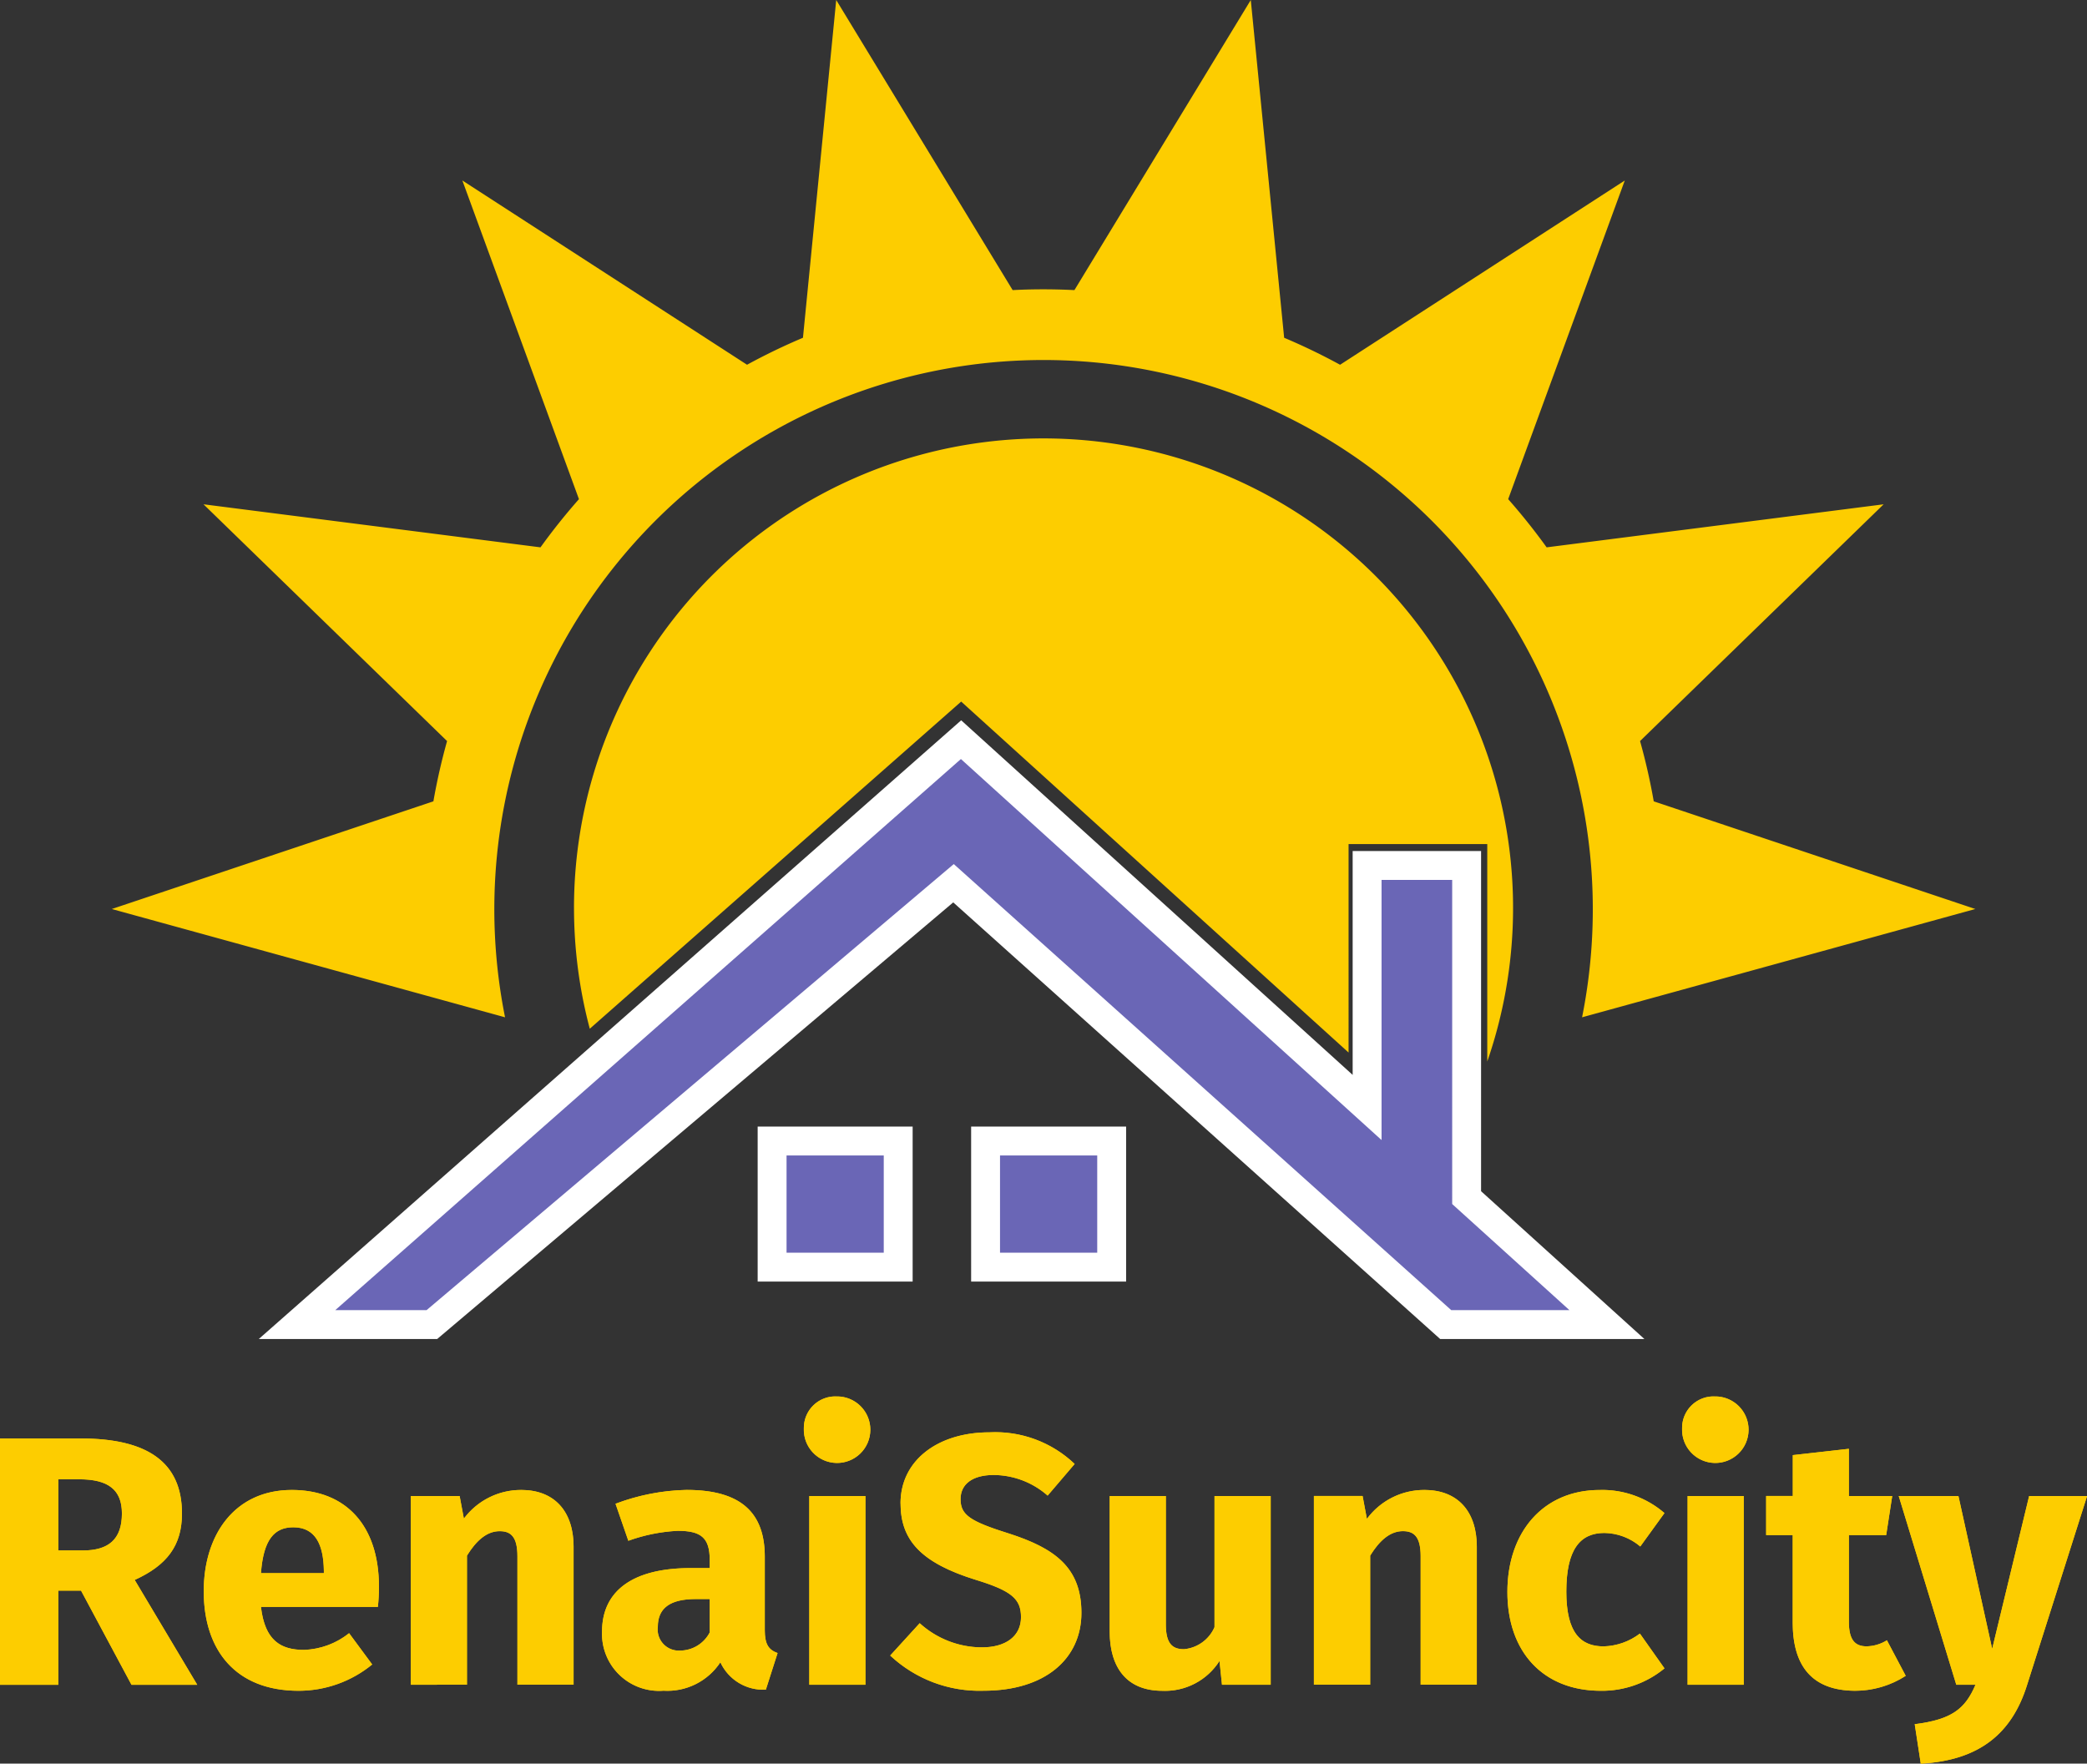 <svg id="Group_11" data-name="Group 11" xmlns="http://www.w3.org/2000/svg" xmlns:xlink="http://www.w3.org/1999/xlink" width="122" height="103.092" viewBox="0 0 122 103.092">
  <rect x="0" y="0" width="122" height="103.092" fill="#333333" stroke="none"/>
  <defs>
    <clipPath id="clip-path">
      <path id="SVGID" d="M140.212,407.991h3.282V396.959h-3.282ZM163.9,396.959v7.666a2.161,2.161,0,0,1-1.786,1.289c-.686,0-1.059-.333-1.059-1.454v-7.5h-3.282v7.915c0,2.14,1.018,3.47,3.074,3.47a3.771,3.771,0,0,0,3.345-1.745l.145,1.392h2.847V396.959Zm27.655,11.032h3.282V396.959h-3.282Zm19.966-11.032-2.161,8.933-1.973-8.933h-3.49l3.365,11.032h1.122c-.6,1.412-1.391,2.036-3.552,2.306l.353,2.306c3.47-.187,5.339-1.807,6.212-4.591l3.511-11.052Zm-101.473,1.829c1.308,0,1.766,1.039,1.787,2.534v.146h-3.677c.146-1.974.79-2.68,1.89-2.68m-5.235,3.739c0,3.449,1.87,5.817,5.547,5.817a6.784,6.784,0,0,0,4.3-1.538l-1.35-1.828a4.473,4.473,0,0,1-2.638.976c-1.351,0-2.285-.54-2.514-2.514h6.835a10.946,10.946,0,0,0,.062-1.184c0-3.573-1.932-5.65-5.09-5.65-3.344,0-5.152,2.618-5.152,5.92m15.208-4.238-.249-1.33H116.92v11.032H120.2v-7.542c.561-.913,1.184-1.433,1.911-1.433.644,0,1.039.312,1.039,1.474v7.5h3.283V399.93c0-2.1-1.143-3.324-3.054-3.324a4.161,4.161,0,0,0-3.365,1.682m11.344,6.315c0-1.1.727-1.621,2.223-1.621h.81v1.953a1.966,1.966,0,0,1-1.745,1.06,1.232,1.232,0,0,1-1.288-1.392m-2.472-7.188.748,2.161a9.936,9.936,0,0,1,2.887-.582c1.351,0,1.87.395,1.87,1.7v.478h-1.122c-3.344,0-5.173,1.309-5.173,3.719a3.334,3.334,0,0,0,3.594,3.449,3.712,3.712,0,0,0,3.324-1.662,2.759,2.759,0,0,0,2.659,1.6l.685-2.14c-.519-.187-.748-.5-.748-1.351v-4.279c0-2.555-1.372-3.905-4.571-3.905a12.474,12.474,0,0,0-4.155.81m43.922.873-.25-1.33h-2.846v11.032H173v-7.542c.561-.913,1.184-1.433,1.911-1.433.644,0,1.039.312,1.039,1.474v7.5h3.283V399.93c0-2.1-1.143-3.324-3.054-3.324a4.16,4.16,0,0,0-3.365,1.682m8.207,4.28c0,3.49,2.077,5.776,5.464,5.776a5.738,5.738,0,0,0,3.719-1.309L188.766,405a3.659,3.659,0,0,1-2.119.748c-1.309,0-2.181-.748-2.181-3.2,0-2.472.81-3.428,2.223-3.428a3.312,3.312,0,0,1,2.1.79l1.413-1.953a5.548,5.548,0,0,0-3.781-1.35c-3.3,0-5.4,2.451-5.4,5.962m16.684-8v2.389h-1.558v2.285H197.7v5.111c0,2.6,1.184,3.968,3.615,3.989a5.46,5.46,0,0,0,2.991-.873l-1.1-2.078a2.33,2.33,0,0,1-1.184.354c-.685,0-1.039-.375-1.039-1.434v-5.069h2.181l.353-2.285h-2.535V394.2ZM96.31,395.982h1.226c1.682,0,2.493.6,2.493,2,0,1.516-.789,2.16-2.285,2.16H96.31ZM92.9,393.594v14.4H96.31v-5.505h1.33l2.95,5.505h3.843l-3.656-6.129c1.87-.852,2.763-1.995,2.763-3.885,0-2.992-2.015-4.384-5.921-4.384Zm52.648,3.8c0,2.14,1.185,3.469,4.4,4.466,2.1.644,2.639,1.121,2.639,2.181,0,1.1-.872,1.766-2.285,1.766a5.424,5.424,0,0,1-3.636-1.413l-1.724,1.89a7.633,7.633,0,0,0,5.464,2.057c3.594,0,5.713-1.87,5.713-4.55,0-2.659-1.558-3.781-4.28-4.653-2.244-.706-2.784-1.081-2.784-1.995s.748-1.413,1.932-1.413a4.813,4.813,0,0,1,3.158,1.205l1.579-1.849a6.727,6.727,0,0,0-4.985-1.849c-2.992,0-5.194,1.621-5.194,4.156m-5.651-4.384a1.944,1.944,0,1,0,1.932-1.87,1.84,1.84,0,0,0-1.932,1.87m51.339,0a1.944,1.944,0,1,0,1.932-1.87,1.84,1.84,0,0,0-1.932,1.87" transform="translate(-92.903 -391.142)" fill="#fdcd00"/>
    </clipPath>
  </defs>
  <path id="Path_1" data-name="Path 1" d="M179.622,284.25h7.371v7.371h-7.371Zm40.6,3.308V268.141h-5.818v14.147l-23.737-21.5L151.849,294.98h7.883l30.494-25.8L219,294.98h9.424Zm-28.121,4.063h7.371V284.25h-7.371Z" transform="translate(-134.487 -217.551)" fill="#6a66b6" stroke="#fff" stroke-miterlimit="10" stroke-width="1.689"/>
  <g id="Group_1" data-name="Group 1" transform="translate(6.531)">
    <path id="SVGID-2" data-name="SVGID" d="M142.1,167.074a27.454,27.454,0,0,0,.922,7.061l21.711-19.124,22.646,20.515V163.341h8.107v12.71a27.448,27.448,0,1,0-53.387-8.977m29.254-36.116q-.9-.045-1.806-.046t-1.806.046L157.428,114l-1.944,19.744a36.132,36.132,0,0,0-3.269,1.577L135.573,124.55l6.816,18.628q-1.193,1.351-2.248,2.817l-19.7-2.517,14.239,13.841q-.485,1.728-.8,3.523l-18.8,6.294,22.989,6.33a32.107,32.107,0,1,1,62.96,0l22.989-6.33-18.8-6.294a36.072,36.072,0,0,0-.8-3.524l14.239-13.839-19.7,2.516q-1.055-1.465-2.248-2.818l6.816-18.626-16.643,10.771a36.063,36.063,0,0,0-3.269-1.578L181.662,114Z" transform="translate(-115.076 -114)" fill="#fdcd00"/>
  </g>
  <g id="Group_3" data-name="Group 3" transform="translate(0 81.632)">
    <path id="SVGID-3" data-name="SVGID" d="M140.212,407.991h3.282V396.959h-3.282ZM163.9,396.959v7.666a2.161,2.161,0,0,1-1.786,1.289c-.686,0-1.059-.333-1.059-1.454v-7.5h-3.282v7.915c0,2.14,1.018,3.47,3.074,3.47a3.771,3.771,0,0,0,3.345-1.745l.145,1.392h2.847V396.959Zm27.655,11.032h3.282V396.959h-3.282Zm19.966-11.032-2.161,8.933-1.973-8.933h-3.49l3.365,11.032h1.122c-.6,1.412-1.391,2.036-3.552,2.306l.353,2.306c3.47-.187,5.339-1.807,6.212-4.591l3.511-11.052Zm-101.473,1.829c1.308,0,1.766,1.039,1.787,2.534v.146h-3.677c.146-1.974.79-2.68,1.89-2.68m-5.235,3.739c0,3.449,1.87,5.817,5.547,5.817a6.784,6.784,0,0,0,4.3-1.538l-1.35-1.828a4.473,4.473,0,0,1-2.638.976c-1.351,0-2.285-.54-2.514-2.514h6.835a10.946,10.946,0,0,0,.062-1.184c0-3.573-1.932-5.65-5.09-5.65-3.344,0-5.152,2.618-5.152,5.92m15.208-4.238-.249-1.33H116.92v11.032H120.2v-7.542c.561-.913,1.184-1.433,1.911-1.433.644,0,1.039.312,1.039,1.474v7.5h3.283V399.93c0-2.1-1.143-3.324-3.054-3.324a4.161,4.161,0,0,0-3.365,1.682m11.344,6.315c0-1.1.727-1.621,2.223-1.621h.81v1.953a1.966,1.966,0,0,1-1.745,1.06,1.232,1.232,0,0,1-1.288-1.392m-2.472-7.188.748,2.161a9.936,9.936,0,0,1,2.887-.582c1.351,0,1.87.395,1.87,1.7v.478h-1.122c-3.344,0-5.173,1.309-5.173,3.719a3.334,3.334,0,0,0,3.594,3.449,3.712,3.712,0,0,0,3.324-1.662,2.759,2.759,0,0,0,2.659,1.6l.685-2.14c-.519-.187-.748-.5-.748-1.351v-4.279c0-2.555-1.372-3.905-4.571-3.905a12.474,12.474,0,0,0-4.155.81m43.922.873-.25-1.33h-2.846v11.032H173v-7.542c.561-.913,1.184-1.433,1.911-1.433.644,0,1.039.312,1.039,1.474v7.5h3.283V399.93c0-2.1-1.143-3.324-3.054-3.324a4.16,4.16,0,0,0-3.365,1.682m8.207,4.28c0,3.49,2.077,5.776,5.464,5.776a5.738,5.738,0,0,0,3.719-1.309L188.766,405a3.659,3.659,0,0,1-2.119.748c-1.309,0-2.181-.748-2.181-3.2,0-2.472.81-3.428,2.223-3.428a3.312,3.312,0,0,1,2.1.79l1.413-1.953a5.548,5.548,0,0,0-3.781-1.35c-3.3,0-5.4,2.451-5.4,5.962m16.684-8v2.389h-1.558v2.285H197.7v5.111c0,2.6,1.184,3.968,3.615,3.989a5.46,5.46,0,0,0,2.991-.873l-1.1-2.078a2.33,2.33,0,0,1-1.184.354c-.685,0-1.039-.375-1.039-1.434v-5.069h2.181l.353-2.285h-2.535V394.2ZM96.31,395.982h1.226c1.682,0,2.493.6,2.493,2,0,1.516-.789,2.16-2.285,2.16H96.31ZM92.9,393.594v14.4H96.31v-5.505h1.33l2.95,5.505h3.843l-3.656-6.129c1.87-.852,2.763-1.995,2.763-3.885,0-2.992-2.015-4.384-5.921-4.384Zm52.648,3.8c0,2.14,1.185,3.469,4.4,4.466,2.1.644,2.639,1.121,2.639,2.181,0,1.1-.872,1.766-2.285,1.766a5.424,5.424,0,0,1-3.636-1.413l-1.724,1.89a7.633,7.633,0,0,0,5.464,2.057c3.594,0,5.713-1.87,5.713-4.55,0-2.659-1.558-3.781-4.28-4.653-2.244-.706-2.784-1.081-2.784-1.995s.748-1.413,1.932-1.413a4.813,4.813,0,0,1,3.158,1.205l1.579-1.849a6.727,6.727,0,0,0-4.985-1.849c-2.992,0-5.194,1.621-5.194,4.156m-5.651-4.384a1.944,1.944,0,1,0,1.932-1.87,1.84,1.84,0,0,0-1.932,1.87m51.339,0a1.944,1.944,0,1,0,1.932-1.87,1.84,1.84,0,0,0-1.932,1.87" transform="translate(-92.903 -391.142)" fill="#fdcd00"/>
    <g id="Group_2" data-name="Group 2" clip-path="url(#clip-path)">
      <rect id="Rectangle_2" data-name="Rectangle 2" width="122" height="21.46" transform="translate(0 0)" fill="#fdcd00"/>
    </g>
  </g>
</svg>
